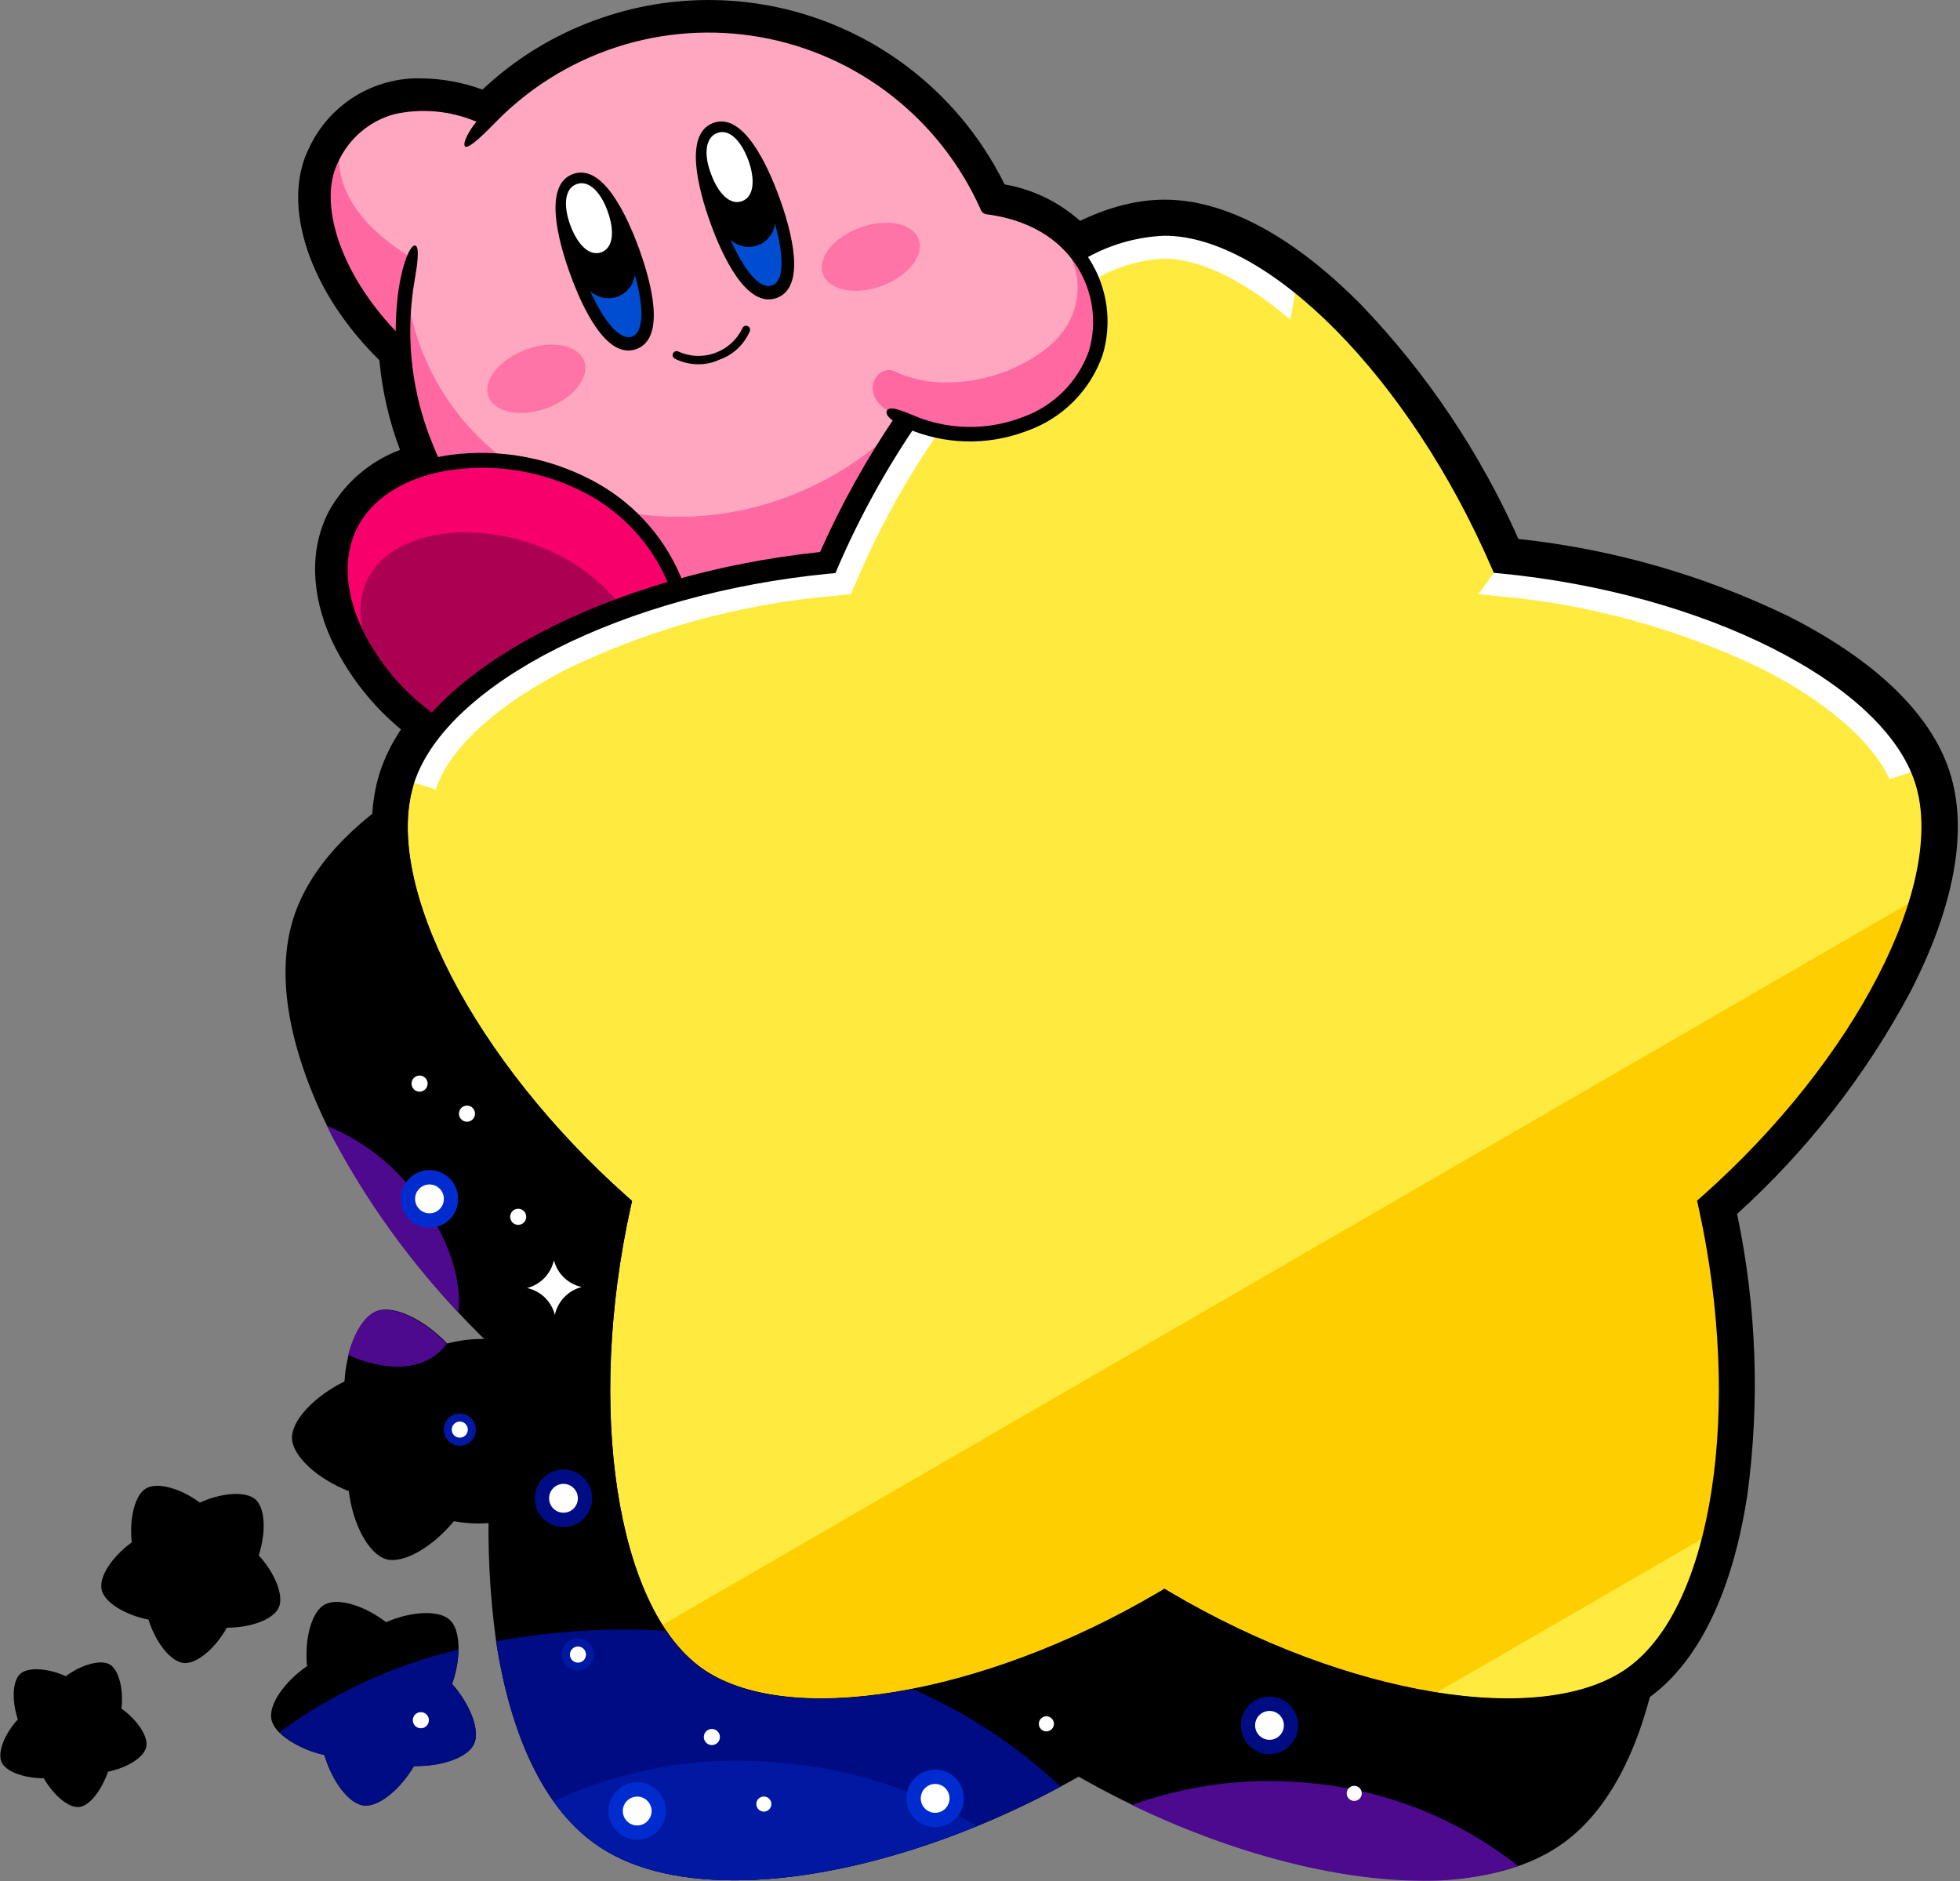 <svg width="594" height="570" xmlns="http://www.w3.org/2000/svg" xmlns:xlink="http://www.w3.org/1999/xlink" xml:space="preserve" overflow="hidden"><rect width="100%" height="100%" fill="#808080" stroke="none"/><g transform="translate(-343 -75)"><path d="M457.206 524.1C426.422 524.1 387.636 512.456 352.928 492.785 318.22 512.456 279.536 524.1 248.676 524.1 230.719 524.1 216.302 520.279 205.913 512.738 191.034 501.915 180.799 480.808 176.361 451.698 172.541 423.41 173.626 394.675 179.568 366.755 158.381 347.631 140.645 325.004 127.133 299.867 113.641 273.681 109.485 250.598 115.18 233.184 120.874 215.77 137.779 199.432 164.099 186.198 189.809 173.791 217.465 165.904 245.854 162.885 257.437 136.823 273.431 112.954 293.132 92.33 313.859 71.376 334.535 60.322 352.954 60.322 371.372 60.322 392.048 71.376 412.75 92.33 432.5 112.928 448.546 136.779 460.181 162.834 488.57 165.853 516.226 173.74 541.936 186.147 568.23 199.381 585.161 215.616 590.856 233.133 596.551 250.65 592.395 273.707 578.876 299.815 565.376 324.976 547.638 347.62 526.442 366.755 532.343 394.681 533.393 423.415 529.546 451.698 525.083 480.808 514.873 501.915 499.969 512.738 489.579 520.279 475.188 524.1 457.206 524.1Z" transform="matrix(1 0 0 1.003 343 75)"/><path d="M127.904 225.132C116.015 217.184 106.509 206.156 100.404 193.226 94.094 179.274 93.862 165.476 99.711 154.396 104.463 145.88 112.093 139.333 121.234 135.931 117.931 127.227 115.825 118.116 114.975 108.847 93.76 87.97 85.012 61.913 93.658 44.729 96.663 38.286 101.486 32.86 107.534 29.12 113.581 25.379 120.59 23.486 127.698 23.672 134.019 23.748 140.281 24.893 146.219 27.058 156.09 17.791 167.754 10.643 180.492 6.053 203.642-2.385 229.093-1.984 251.967 7.178 274.84 16.341 293.527 33.621 304.445 55.706 315.102 57.551 324.777 63.068 331.79 71.299L337.588 78.326 329.662 82.79C303.521 97.511 275.355 132.929 257.834 173.016L256.038 177.145 251.55 177.582C203.297 182.249 157.584 200.792 137.857 223.747L133.445 228.876 127.904 225.132Z" transform="matrix(1 0 0 1.003 343 75)"/><path d="M583.572 235.493C573.182 203.51 516.593 175.914 455.001 169.964 430.297 113.233 386.585 67.965 352.954 67.965 343.347 68.314 333.991 71.132 325.788 76.146 329.243 80.337 331.614 85.312 332.692 90.635 333.77 95.957 333.522 101.463 331.971 106.667 325.532 126.851 298.263 137.649 274.535 126.98 265.288 140.528 257.343 154.92 250.806 169.964 189.239 175.914 132.598 203.51 122.209 235.493 111.82 267.475 141.5 323.155 187.829 364.036 174.438 424.461 183.211 486.783 210.352 506.557 237.492 526.331 299.546 515.355 352.878 483.988 406.21 515.38 468.314 526.331 495.429 506.557 522.544 486.783 531.343 424.486 518.004 364.036 564.358 323.155 593.987 267.475 583.572 235.493Z" fill="#FFEB3F" transform="matrix(1 0 0 1.003 343 75)"/><path d="M132.136 218.797C146.655 201.895 173.617 187.405 205.554 178.428 200.82 164.761 190.96 153.468 178.054 146.933 153.017 133.699 117.463 137.11 106.458 157.962 96.351 177.094 110.434 204.229 132.136 218.797Z" fill="#F7006B" transform="matrix(1 0 0 1.003 343 75)"/><path d="M299.264 62.579C293.119 48.721 283.66 36.586 271.721 27.243 259.781 17.899 245.727 11.634 230.797 9 215.865 6.365 200.515 7.44 186.097 12.133 171.68 16.825 158.638 24.989 148.119 35.906 127.75 27.16 109.281 30.494 100.482 48.037 93.427 62.117 101.816 86.2 122.363 105.333 122.892 114.33 124.724 123.202 127.802 131.672 128.931 134.75 130.213 137.725 131.599 140.623 147.342 137.269 163.762 139.481 178.055 146.882 190.971 153.429 200.833 164.741 205.555 178.428 220.394 174.277 235.571 171.445 250.909 169.964 257.446 154.92 265.391 140.528 274.638 126.98 298.366 137.649 325.635 126.98 332.074 106.667 337.153 90.817 329.047 66.478 299.264 62.579Z" fill="#FFA6C1" transform="matrix(1 0 0 1.003 343 75)"/><path d="M518.182 364.036C550.3 335.619 574.362 300.226 582.648 270.526L197.884 492.554C201.101 497.98 205.334 502.734 210.351 506.557 237.569 526.306 299.545 515.355 352.877 483.988 376.996 498.37 403.41 508.495 430.964 513.919L519.619 462.752C526.135 435.053 525.879 399.224 518.182 364.036Z" fill="#FFCE00" transform="matrix(1 0 0 1.003 343 75)"/><path d="M274.637 126.98C265.39 140.528 257.445 154.921 250.908 169.964 189.342 175.914 132.701 203.511 122.312 235.493L132.034 238.519C136.138 226.054 150.683 212.872 171.975 202.048 197.077 189.996 224.145 182.559 251.883 180.095L257.834 179.531 260.246 174.042C266.917 158.653 275.124 143.977 284.744 130.236 281.266 129.524 277.876 128.431 274.637 126.98Z" fill="#FFFFFF" transform="matrix(1 0 0 1.003 343 75)"/><path d="M352.954 67.965C343.347 68.318 333.992 71.135 325.788 76.146 327.95 78.791 329.682 81.76 330.919 84.943 337.518 80.88 345.035 78.542 352.775 78.147 363.626 78.147 377.196 84.738 391.023 96.562L393.101 85.097C379.454 74.377 365.499 67.965 352.954 67.965Z" fill="#FFFFFF" transform="matrix(1 0 0 1.003 343 75)"/><path d="M448.048 179.53 454.025 180.095C481.763 182.563 508.83 189.999 533.933 202.048 553.481 211.897 567.282 223.9 572.668 235.39L582.314 232.287C569.334 201.664 514.488 175.863 454.949 169.964L448.048 179.53Z" fill="#FFFFFF" transform="matrix(1 0 0 1.003 343 75)"/><path d="M124.928 77.968C109.383 68.812 100.533 56.27 103.201 43.216 102.366 44.412 101.628 45.672 100.995 46.986 92.119 65.324 105.329 89.534 122.363 105.154 121.865 96.015 122.73 86.853 124.928 77.968Z" fill="#FF68A1" transform="matrix(1 0 0 1.003 343 75)"/><path d="M131.598 140.675C138.92 139.04 146.467 138.667 153.916 139.572 145.391 133.391 138.25 125.499 132.95 116.402 127.649 107.304 124.305 97.201 123.132 86.739 120.918 101.885 122.505 117.344 127.75 131.724 128.93 134.802 130.212 137.777 131.598 140.675Z" fill="#FF68A1" transform="matrix(1 0 0 1.003 343 75)"/><path d="M274.253 126.8C264.031 137.324 251.56 145.399 237.774 150.421 222.351 156.083 205.707 157.577 189.522 154.755 196.909 161.046 202.442 169.23 205.529 178.428 220.377 174.279 235.562 171.447 250.908 169.964 257.446 154.921 265.391 140.528 274.637 126.98L274.253 126.8Z" fill="#FF68A1" transform="matrix(1 0 0 1.003 343 75)"/><path d="M270.763 125.03C259.425 119.592 265.889 109.641 271.174 112.206 286.694 119.696 308.627 113.822 319.657 103.025 329.2 93.689 329.431 78.121 316.835 68.401 323.342 72.157 328.39 77.999 331.16 84.982 333.93 91.965 334.261 99.678 332.099 106.872 325.275 127.954 295.287 138.828 270.763 125.03Z" fill="#FF68A1" transform="matrix(1 0 0 1.003 343 75)"/><path d="M132.137 218.796C144.04 204.947 164.305 192.713 188.804 183.813 183.793 177.26 177.399 171.892 170.077 168.092 148.478 156.679 119.978 158.73 111.589 174.606 107.561 182.3 108.69 192.815 115.18 202.818 119.945 209.013 125.669 214.408 132.137 218.796Z" fill="#AC0052" transform="matrix(1 0 0 1.003 343 75)"/><path d="M586.778 234.441C576.337 202.33 520.876 173.452 457.283 166.706 431.348 108.308 386.688 64.477 352.954 64.477 342.564 64.917 332.467 68.055 323.659 73.582 325.239 75.145 326.657 76.864 327.891 78.712 335.482 74.144 344.102 71.568 352.954 71.222 384.482 71.222 427.09 114.207 451.922 171.246L452.717 173.067 454.667 173.247C516.567 179.223 570.617 206.408 580.364 236.441 590.113 266.474 562.408 320.231 515.797 361.446L514.309 362.754 514.745 364.703C528.187 425.41 519.055 485.245 493.48 503.762 467.903 522.279 408.21 512.559 354.621 481.013L352.903 479.988 351.21 480.987C297.596 512.534 237.928 522.305 212.353 503.762 186.776 485.219 177.67 425.487 191.112 364.78L191.548 362.831 190.06 361.523C143.501 320.308 115.668 266.628 125.518 236.519 135.369 206.408 189.316 179.3 251.216 173.324L253.191 173.144 253.961 171.323C260.504 156.235 268.475 141.807 277.766 128.236 275.649 127.453 273.592 126.519 271.61 125.441 262.691 138.503 254.965 152.34 248.523 166.784 185.032 173.452 129.546 202.33 119.105 234.441 108.664 266.551 136.575 322.539 184.109 365.242 170.769 427.744 181.107 489.425 208.427 509.277 216.123 514.919 226.744 518.201 239.211 519.279 270.429 522.023 313.372 510.789 352.98 487.886 408.313 519.894 470.187 529.127 497.532 509.277 524.878 489.425 535.165 427.744 521.8 365.242 569.308 322.513 597.219 266.551 586.778 234.441Z" transform="matrix(1 0 0 1.003 343 75)"/><path d="M148.067 119.798C149.863 124.671 157.789 126.236 165.793 123.286 173.796 120.337 178.85 114.027 177.054 109.129 175.259 104.23 167.306 102.589 159.303 105.641 151.299 108.693 146.22 114.925 148.067 119.798Z" fill="#FF74A6" transform="matrix(1 0 0 1.003 343 75)"/><path d="M249.394 82.84C251.165 87.713 259.091 89.329 267.095 86.431 275.099 83.533 280.203 77.224 278.434 72.325 276.663 67.427 268.737 65.837 260.708 68.735 252.678 71.633 247.624 77.942 249.394 82.84Z" fill="#FF74A6" transform="matrix(1 0 0 1.003 343 75)"/><path d="M217.586 108.82C219.738 108.14 221.716 107.001 223.386 105.482 225.055 103.964 226.376 102.101 227.256 100.024 227.356 99.721 227.334 99.391 227.195 99.104 227.056 98.817 226.812 98.595 226.512 98.485 226.363 98.428 226.203 98.403 226.044 98.41 225.884 98.417 225.728 98.457 225.584 98.527 225.439 98.596 225.311 98.695 225.206 98.815 225.102 98.936 225.022 99.076 224.973 99.229 223.296 102.671 220.347 105.328 216.748 106.639 213.149 107.95 209.182 107.813 205.683 106.256 205.406 106.094 205.077 106.046 204.766 106.123 204.454 106.199 204.185 106.394 204.015 106.667 203.933 106.804 203.878 106.957 203.856 107.116 203.833 107.274 203.842 107.436 203.883 107.591 203.923 107.747 203.995 107.892 204.092 108.02 204.19 108.147 204.312 108.254 204.452 108.334 206.473 109.361 208.691 109.944 210.957 110.04 213.223 110.138 215.483 109.748 217.586 108.898L217.586 108.82Z" transform="matrix(1 0 0 1.003 343 75)"/><path d="M173.642 52.577C164.536 55.885 169.204 72.941 172.796 82.815 176.387 92.689 183.749 108.77 192.856 105.461 201.963 102.153 197.294 85.097 193.703 75.224 190.111 65.349 182.749 49.268 173.642 52.577Z" transform="matrix(1 0 0 1.003 343 75)"/><path d="M178.85 87.892C179.935 88.922 181.284 89.629 182.747 89.934 184.21 90.24 185.73 90.133 187.136 89.624 188.541 89.116 189.778 88.227 190.707 87.055 191.636 85.885 192.22 84.478 192.395 82.994 195.345 93.432 194.96 100.408 191.574 101.691 188.188 102.973 183.314 97.793 178.85 87.892Z" fill="#004DD2" transform="matrix(1 0 0 1.003 343 75)"/><path d="M184.16 63.861C186.237 69.555 185.981 74.864 182.236 76.224 178.49 77.583 174.899 73.659 172.821 67.99 170.743 62.322 171 56.988 174.745 55.629 178.49 54.269 182.133 58.168 184.16 63.861Z" fill="#FFFFFF" transform="matrix(1 0 0 1.003 343 75)"/><path d="M216.175 37.137C207.068 40.446 211.737 57.501 215.302 67.375 218.868 77.249 226.282 93.33 235.388 90.021 244.495 86.713 239.826 69.657 236.235 59.784 232.643 49.909 225.256 33.828 216.175 37.137Z" transform="matrix(1 0 0 1.003 343 75)"/><path d="M234.003 86.226C230.514 87.508 225.82 82.327 221.382 72.428 222.464 73.443 223.805 74.139 225.258 74.439 226.71 74.739 228.218 74.63 229.613 74.126 231.008 73.621 232.236 72.74 233.16 71.58 234.085 70.42 234.67 69.027 234.85 67.555 237.775 77.993 237.518 84.969 234.003 86.226Z" fill="#004DD2" transform="matrix(1 0 0 1.003 343 75)"/><path d="M215.481 52.526C217.534 58.219 221.125 62.143 224.87 60.784 228.615 59.425 228.872 54.09 226.795 48.422 224.717 42.754 221.15 38.804 217.405 40.164 213.66 41.523 213.275 46.858 215.481 52.526Z" fill="#FFFFFF" transform="matrix(1 0 0 1.003 343 75)"/><path d="M297.185 63.246C297.313 63.639 297.549 63.987 297.867 64.25 298.185 64.513 298.571 64.681 298.98 64.734 314.68 66.785 322.581 74.48 326.429 80.558 328.809 84.297 330.36 88.502 330.98 92.89 331.599 97.279 331.272 101.749 330.02 106 328.367 110.619 325.707 114.812 322.234 118.276 318.759 121.741 314.558 124.389 309.934 126.03 300.294 129.74 289.66 129.967 279.869 126.672 275.996 125.389 270.096 122.132 268.865 123.953 267.634 125.774 272.276 128.365 274.97 129.493 286.226 134.299 298.886 134.657 310.396 130.493L311.525 130.083C316.75 128.202 321.491 125.184 325.404 121.244 329.318 117.305 332.305 112.545 334.15 107.308 335.622 102.456 336.021 97.342 335.322 92.321 334.622 87.299 332.839 82.489 330.098 78.224 325.839 71.53 317.271 63.144 300.751 60.63 294.381 46.732 284.738 34.585 272.647 25.227 260.556 15.869 246.377 9.58 231.324 6.898 216.27 4.215 200.792 5.22 186.211 9.825 171.631 14.431 158.384 22.5 147.604 33.342 137.087 29.058 127.083 27.93 118.489 30.238 114.141 31.428 110.104 33.55 106.658 36.455 103.212 39.36 100.439 42.98 98.531 47.063 94.17 55.809 95.196 68.196 101.378 81.071 106.092 90.557 112.49 99.108 120.259 106.308 120.822 115.242 122.652 124.05 125.698 132.468 126.544 134.776 127.442 137.007 128.442 139.213 117.411 142.368 108.869 148.6 104.457 156.961 98.942 167.399 99.763 180.582 106.791 194.047 112.494 204.733 120.751 213.843 130.828 220.566 131.726 219.437 132.675 218.335 133.675 217.232 124.074 210.9 116.208 202.268 110.793 192.123 104.457 179.941 103.61 168.195 108.459 159.064 113.256 149.985 123.85 143.676 137.369 141.906 150.969 140.105 164.796 142.494 177.002 148.754 188.278 154.509 197.195 164.014 202.219 175.632 202.655 176.735 203.066 177.812 203.424 178.915 204.784 178.53 206.195 178.12 207.606 177.761 207.209 176.481 206.747 175.223 206.221 173.99 200.824 161.425 191.206 151.137 179.029 144.907 165.995 138.155 151.21 135.542 136.651 137.418 135.343 137.598 134.086 137.828 132.777 138.084 131.751 135.931 130.828 133.366 129.853 130.98 124.381 116.103 122.948 100.042 125.698 84.431 126.39 80.533 127.288 74.531 125.851 74.172 124.415 73.813 121.798 79.506 120.567 89.278 120.136 92.853 119.922 96.449 119.925 100.05 102.61 81.918 96.479 60.912 102.431 49.063 104.035 45.51 106.41 42.357 109.382 39.833 112.354 37.309 115.85 35.477 119.618 34.47 127.918 32.657 136.576 33.463 144.398 36.778 142.474 38.984 139.909 43.421 140.986 44.267 142.063 45.114 147.194 40.01 149.836 37.291 160.113 26.697 172.828 18.781 186.871 14.235 200.913 9.688 215.857 8.65 230.393 11.21 244.931 13.771 258.619 19.853 270.262 28.924 281.906 37.995 291.149 49.779 297.185 63.246Z" transform="matrix(1 0 0 1.003 343 75)"/><path d="M23.96 545.951C20.779 546.285 16.264 542.413 13.262 537.257 7.337 537.257 1.667 535.257 0.436 532.308-0.795 529.358 1.411 523.792 5.413 519.483 3.54 513.867 3.745 507.84 6.131 505.711 8.517 503.582 14.545 503.967 19.932 506.429 24.678 502.915 30.475 501.3 33.246 502.865 36.016 504.429 37.478 510.327 36.812 516.201 41.634 519.663 44.995 524.638 44.328 527.793 43.661 530.948 38.53 534.103 32.733 535.282 30.783 540.874 27.166 545.618 23.96 545.951Z" transform="matrix(1 0 0 1.003 343 75)"/><path d="M30.783 480.166C29.962 476.32 34.067 470.215 39.941 465.984 39.12 458.803 40.865 451.647 44.277 449.673 47.688 447.698 54.769 449.672 60.592 453.981 67.184 450.955 74.547 450.416 77.471 453.058 80.395 455.7 80.677 463.034 78.395 469.908 83.32 475.242 86.09 482.065 84.5 485.655 82.909 489.246 75.983 491.81 68.749 491.76 65.209 498.069 59.566 502.839 55.641 502.429 51.716 502.018 47.175 496.248 44.995 489.323 37.761 487.912 31.502 484.014 30.783 480.166Z" transform="matrix(1 0 0 1.003 343 75)"/><path d="M117.027 471.061C122.285 472.55 131.11 467.394 137.549 459.597 147.451 461.393 157.533 459.597 160.636 455.033 163.74 450.467 161.508 440.49 156.07 431.95 160.816 423.076 162.201 412.946 158.815 408.662 155.429 404.379 145.244 403.353 135.523 405.918 128.571 398.634 119.361 394.197 114.23 396.095 109.1 397.993 104.97 407.354 104.405 417.382 95.351 421.768 88.27 429.154 88.501 434.617 88.732 440.08 96.351 446.877 105.714 450.519 106.919 460.572 111.768 469.574 117.027 471.061Z" transform="matrix(1 0 0 1.003 343 75)"/><path d="M82.242 519.432C81.37 514.995 86.218 508.071 93.041 503.377 92.247 495.119 94.427 486.963 98.378 484.783 102.328 482.603 110.409 485.04 117.001 490.092 124.697 486.783 133.034 486.347 136.344 489.425 139.653 492.503 139.781 500.915 137.011 508.763 142.526 514.969 145.553 522.843 143.655 526.921 141.756 530.999 133.752 533.769 125.467 533.564 121.234 540.72 114.693 546.029 110.203 545.49 105.714 544.951 100.66 538.206 98.3 530.23 90.194 528.332 83.088 523.844 82.242 519.432Z" transform="matrix(1 0 0 1.003 343 75)"/><path d="M493.505 503.839C467.853 522.408 408.236 512.636 354.648 481.09L352.929 480.064 351.236 481.064C297.622 512.61 237.954 522.382 212.378 503.839 186.802 485.296 177.67 425.487 191.112 364.78L191.548 362.831 190.061 361.523C143.886 320.487 116.129 267.321 125.339 237.134 106.202 248.932 93.735 262.576 89.015 277.118 83.32 294.609 87.475 317.692 100.969 343.801 114.473 368.966 132.21 391.618 153.403 410.765 147.507 438.685 146.465 467.41 150.324 495.684 154.762 524.793 164.998 545.901 179.876 556.724 190.137 564.264 204.657 568.085 222.639 568.085 253.422 568.085 292.183 556.442 326.892 536.77 361.702 556.544 400.181 568.085 431.169 568.085 449.126 568.085 463.543 564.264 473.933 556.724 488.836 545.901 499.046 524.793 503.51 495.684L503.894 492.785C501.091 497.038 497.576 500.778 493.505 503.839Z" transform="matrix(1 0 0 1.003 343 75)"/><path d="M321.401 539.796C308.264 527.434 293.072 517.453 276.509 510.302 249.472 515.559 226.051 513.764 212.378 503.839 208.297 500.759 204.775 497.003 201.963 492.733 184.695 491.696 167.365 492.747 150.35 495.863 154.813 524.87 165.023 545.926 179.876 556.724 190.137 564.264 204.656 568.085 222.639 568.085 251.882 568.085 288.155 557.621 321.401 539.796Z" fill="#000C84" transform="matrix(1 0 0 1.003 343 75)"/><path d="M98.301 530.23C100.661 538.206 105.74 544.926 110.204 545.49 114.668 546.054 121.234 540.72 125.467 533.564 133.753 533.769 141.731 530.999 143.655 526.921 145.579 522.843 142.527 514.969 137.011 508.763 138.212 505.418 138.87 501.903 138.96 498.351 119.377 502.984 100.915 511.477 84.654 523.331 88.489 526.831 93.208 529.217 98.301 530.23Z" fill="#000C84" transform="matrix(1 0 0 1.003 343 75)"/><path d="M170.77 461.367C175.573 461.367 179.466 457.475 179.466 452.673 179.466 447.871 175.573 443.978 170.77 443.978 165.967 443.978 162.074 447.871 162.074 452.673 162.074 457.475 165.967 461.367 170.77 461.367Z" fill="#000C84" transform="matrix(1 0 0 1.003 343 75)"/><path d="M384.738 529.973C389.541 529.973 393.434 526.081 393.434 521.279 393.434 516.477 389.541 512.584 384.738 512.584 379.935 512.584 376.042 516.477 376.042 521.279 376.042 526.081 379.935 529.973 384.738 529.973Z" fill="#000C84" transform="matrix(1 0 0 1.003 343 75)"/><path d="M236.62 532.615C213.033 530.213 189.235 534.227 167.743 544.234 171.094 549.018 175.19 553.235 179.876 556.724 190.137 564.264 204.656 568.085 222.639 568.085 244.572 568.085 270.481 562.187 296.083 551.722 278.038 540.772 257.666 534.226 236.62 532.615Z" fill="#0018A2" transform="matrix(1 0 0 1.003 343 75)"/><path d="M175.156 504.762C177.848 504.762 180.031 502.58 180.031 499.89 180.031 497.198 177.848 495.016 175.156 495.016 172.465 495.016 170.282 497.198 170.282 499.89 170.282 502.58 172.465 504.762 175.156 504.762Z" fill="#0018A2" transform="matrix(1 0 0 1.003 343 75)"/><path d="M139.345 436.798C142.036 436.798 144.219 434.616 144.219 431.924 144.219 429.233 142.036 427.051 139.345 427.051 136.653 427.051 134.471 429.233 134.471 431.924 134.471 434.616 136.653 436.798 139.345 436.798Z" fill="#0018A2" transform="matrix(1 0 0 1.003 343 75)"/><path d="M460.106 563.776C441.547 549.199 419.091 540.436 395.564 538.591 377.769 536.978 359.837 539.28 343.027 545.336 373.246 559.852 405.004 568.214 431.169 568.214 440.995 568.36 450.776 566.861 460.106 563.776Z" fill="#4D0A8E" transform="matrix(1 0 0 1.003 343 75)"/><path d="M100.968 343.877C111.16 363.041 123.925 380.723 138.908 396.428 140.217 385.298 134.727 370.499 123.517 357.778 116.907 350.044 108.543 344.002 99.121 340.159 99.711 341.39 100.327 342.621 100.968 343.877Z" fill="#4D0A8E" transform="matrix(1 0 0 1.003 343 75)"/><path d="M114.077 396.172C110.383 397.532 107.228 402.789 105.509 409.355 116.232 414.177 126.544 414.279 133.009 408.586 133.885 407.818 134.676 406.958 135.369 406.021 128.417 398.711 119.207 394.274 114.077 396.172Z" fill="#4D0A8E" transform="matrix(1 0 0 1.003 343 75)"/><path d="M193.112 555.852C197.915 555.852 201.808 551.959 201.808 547.157 201.808 542.355 197.915 538.463 193.112 538.463 188.309 538.463 184.416 542.355 184.416 547.157 184.416 551.959 188.309 555.852 193.112 555.852Z" fill="#002CCF" transform="matrix(1 0 0 1.003 343 75)"/><path d="M130.161 370.91C134.964 370.91 138.857 367.017 138.857 362.215 138.857 357.414 134.964 353.521 130.161 353.521 125.358 353.521 121.465 357.414 121.465 362.215 121.465 367.017 125.358 370.91 130.161 370.91Z" fill="#002CCF" transform="matrix(1 0 0 1.003 343 75)"/><path d="M283.41 552.031C288.213 552.031 292.107 548.138 292.107 543.336 292.107 538.534 288.213 534.642 283.41 534.642 278.608 534.642 274.714 538.534 274.714 543.336 274.714 548.138 278.608 552.031 283.41 552.031Z" fill="#002CCF" transform="matrix(1 0 0 1.003 343 75)"/><path d="M231.489 547.337C232.751 547.337 233.773 546.315 233.773 545.054 233.773 543.793 232.751 542.772 231.489 542.772 230.228 542.772 229.206 543.793 229.206 545.054 229.206 546.315 230.228 547.337 231.489 547.337Z" fill="#FFFFFF" transform="matrix(1 0 0 1.003 343 75)"/><path d="M317.117 523.1C318.378 523.1 319.4 522.078 319.4 520.818 319.4 519.556 318.378 518.535 317.117 518.535 315.856 518.535 314.834 519.556 314.834 520.818 314.834 522.078 315.856 523.1 317.117 523.1Z" fill="#FFFFFF" transform="matrix(1 0 0 1.003 343 75)"/><path d="M410.416 544.105C411.678 544.105 412.7 543.083 412.7 541.823 412.7 540.562 411.678 539.54 410.416 539.54 409.156 539.54 408.134 540.562 408.134 541.823 408.134 543.083 409.156 544.105 410.416 544.105Z" fill="#FFFFFF" transform="matrix(1 0 0 1.003 343 75)"/><path d="M215.738 527.23C217.084 527.23 218.176 526.138 218.176 524.793 218.176 523.448 217.084 522.357 215.738 522.357 214.392 522.357 213.302 523.448 213.302 524.793 213.302 526.138 214.392 527.23 215.738 527.23Z" fill="#FFFFFF" transform="matrix(1 0 0 1.003 343 75)"/><path d="M159.739 389.145C161.741 388.635 163.562 387.578 164.999 386.093 166.435 384.607 167.429 382.751 167.87 380.732 168.378 382.737 169.438 384.56 170.93 385.993 172.422 387.425 174.286 388.411 176.31 388.837 174.302 389.342 172.476 390.397 171.034 391.883 169.594 393.369 168.596 395.227 168.152 397.25 167.644 395.249 166.587 393.431 165.101 391.998 163.614 390.566 161.757 389.578 159.739 389.145Z" fill="#FFFFFF" transform="matrix(1 0 0 1.003 343 75)"/><path d="M157.045 370.064C158.391 370.064 159.482 368.973 159.482 367.628 159.482 366.281 158.391 365.191 157.045 365.191 155.699 365.191 154.608 366.281 154.608 367.628 154.608 368.973 155.699 370.064 157.045 370.064Z" fill="#FFFFFF" transform="matrix(1 0 0 1.003 343 75)"/><path d="M127.545 522.151C128.891 522.151 129.982 521.061 129.982 519.715 129.982 518.369 128.891 517.279 127.545 517.279 126.199 517.279 125.108 518.369 125.108 519.715 125.108 521.061 126.199 522.151 127.545 522.151Z" fill="#FFFFFF" transform="matrix(1 0 0 1.003 343 75)"/><path d="M127.16 329.823C128.506 329.823 129.597 328.732 129.597 327.387 129.597 326.041 128.506 324.95 127.16 324.95 125.814 324.95 124.723 326.041 124.723 327.387 124.723 328.732 125.814 329.823 127.16 329.823Z" fill="#FFFFFF" transform="matrix(1 0 0 1.003 343 75)"/><path d="M141.525 338.902C142.871 338.902 143.962 337.811 143.962 336.465 143.962 335.12 142.871 334.029 141.525 334.029 140.179 334.029 139.088 335.12 139.088 336.465 139.088 337.811 140.179 338.902 141.525 338.902Z" fill="#FFFFFF" transform="matrix(1 0 0 1.003 343 75)"/><path d="M175.156 502.326C176.502 502.326 177.593 501.235 177.593 499.889 177.593 498.544 176.502 497.452 175.156 497.452 173.81 497.452 172.719 498.544 172.719 499.889 172.719 501.235 173.81 502.326 175.156 502.326Z" fill="#FFFFFF" transform="matrix(1 0 0 1.003 343 75)"/><path d="M193.113 551.517C195.521 551.517 197.474 549.565 197.474 547.157 197.474 544.749 195.521 542.797 193.113 542.797 190.705 542.797 188.752 544.749 188.752 547.157 188.752 549.565 190.705 551.517 193.113 551.517Z" fill="#FFFFFF" transform="matrix(1 0 0 1.003 343 75)"/><path d="M170.769 457.033C173.178 457.033 175.13 455.081 175.13 452.673 175.13 450.265 173.178 448.313 170.769 448.313 168.361 448.313 166.408 450.265 166.408 452.673 166.408 455.081 168.361 457.033 170.769 457.033Z" fill="#FFFFFF" transform="matrix(1 0 0 1.003 343 75)"/><path d="M384.738 525.639C387.147 525.639 389.099 523.687 389.099 521.279 389.099 518.871 387.147 516.919 384.738 516.919 382.329 516.919 380.377 518.871 380.377 521.279 380.377 523.687 382.329 525.639 384.738 525.639Z" fill="#FFFFFF" transform="matrix(1 0 0 1.003 343 75)"/><path d="M130.161 366.575C132.569 366.575 134.522 364.623 134.522 362.215 134.522 359.807 132.569 357.855 130.161 357.855 127.752 357.855 125.8 359.807 125.8 362.215 125.8 364.623 127.752 366.575 130.161 366.575Z" fill="#FFFFFF" transform="matrix(1 0 0 1.003 343 75)"/><path d="M283.41 547.696C285.818 547.696 287.771 545.744 287.771 543.336 287.771 540.928 285.818 538.976 283.41 538.976 281.001 538.976 279.049 540.928 279.049 543.336 279.049 545.744 281.001 547.696 283.41 547.696Z" fill="#FFFFFF" transform="matrix(1 0 0 1.003 343 75)"/><path d="M139.344 434.361C140.69 434.361 141.781 433.27 141.781 431.924 141.781 430.579 140.69 429.488 139.344 429.488 137.998 429.488 136.908 430.579 136.908 431.924 136.908 433.27 137.998 434.361 139.344 434.361Z" fill="#FFFFFF" transform="matrix(1 0 0 1.003 343 75)"/></g></svg>